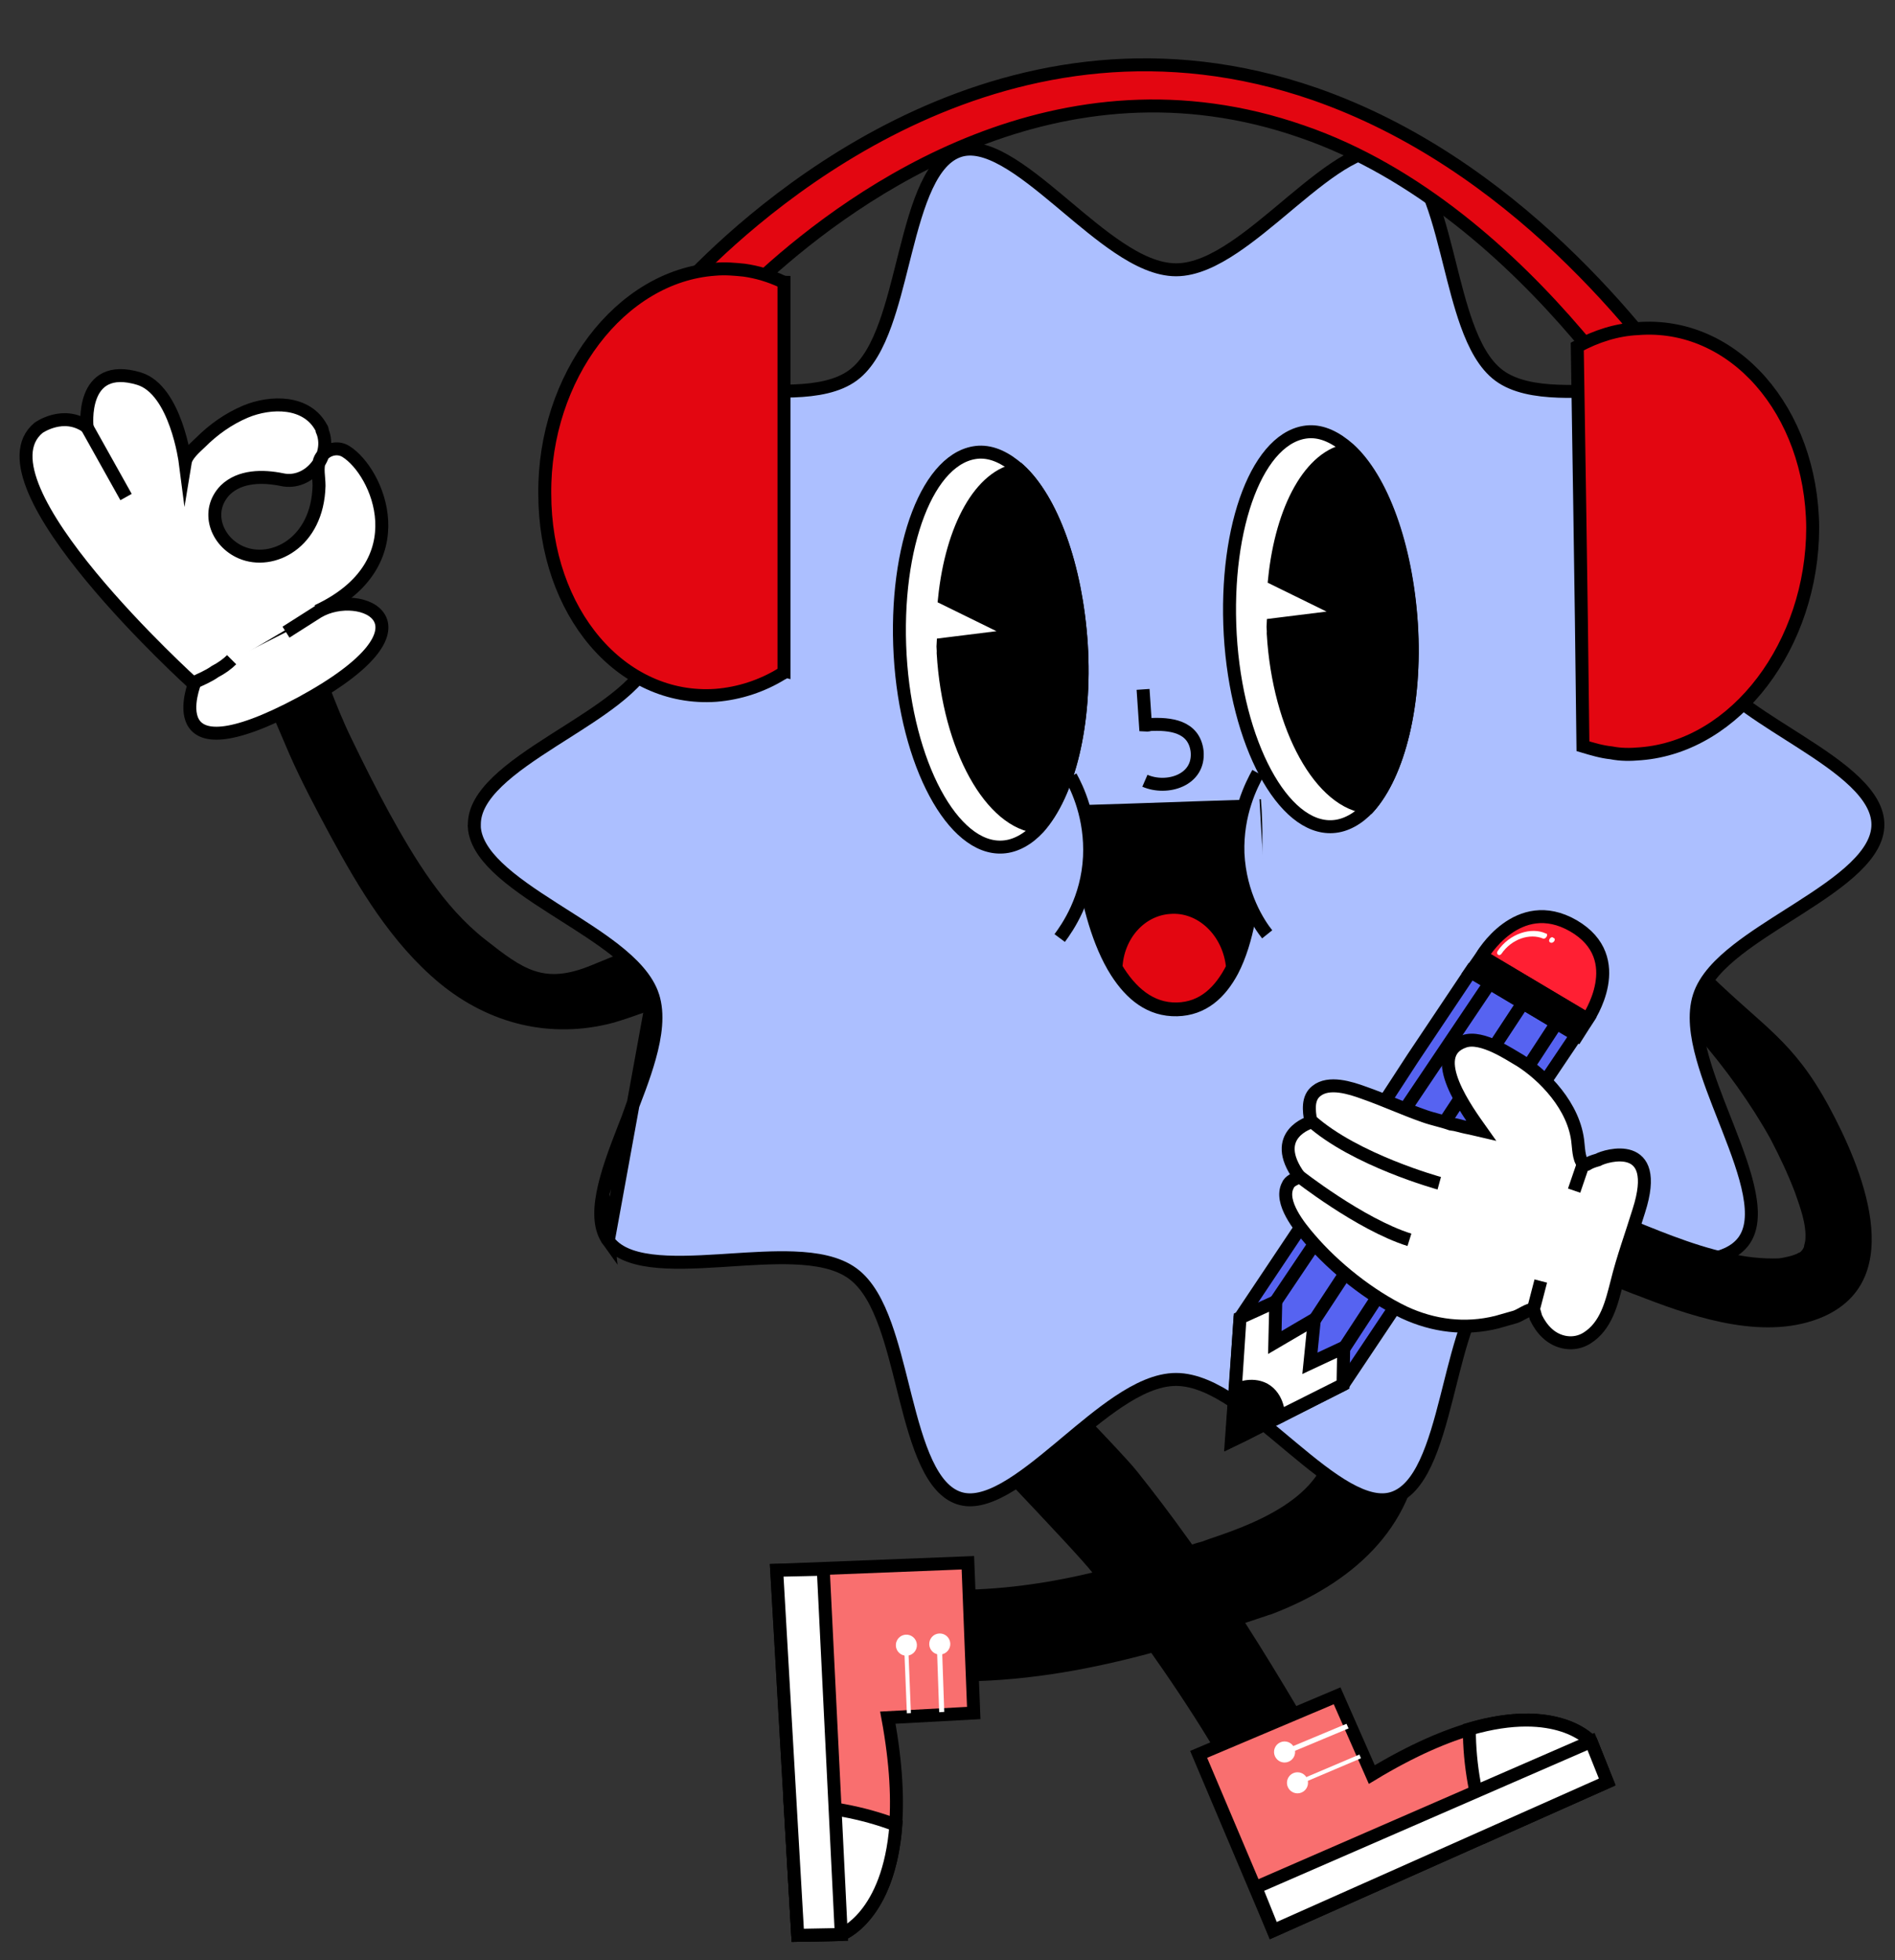 <svg width="117" height="121" viewBox="0 0 117 121" fill="none" xmlns="http://www.w3.org/2000/svg">
    <rect x="0" y="0" width="117" height="121" fill="#333333" stroke="none"/>
    <g clip-path="url(#clip0_755_6641)">
        <path d="M56.278 84.363C56.738 84.823 57.132 85.349 57.591 85.875C58.707 87.189 66.662 95.392 67.777 96.839C70.731 100.717 73.75 104.991 75.85 108.672C75.982 108.869 76.113 109.001 76.244 109.198C78.016 111.105 81.692 109.001 80.248 106.503C80.117 106.24 79.985 106.043 79.854 105.78C77.754 102.23 75.457 98.548 72.963 95.129C71.978 93.749 70.928 92.368 69.878 91.053C68.959 89.87 61.135 81.864 60.085 80.747C60.02 80.681 59.954 80.615 59.888 80.55L59.954 80.812C59.823 81.01 57 83.705 56.278 84.363Z" fill="black" stroke="black" stroke-width="0.8" stroke-miterlimit="10"/>
        <path d="M82.555 104.671L74.006 108.286L78.612 119.165L99.231 109.988L98.233 107.491C98.233 107.491 94.798 103.425 84.697 109.531L82.555 104.671Z" fill="#F96F6F" stroke="black" stroke-width="0.8" stroke-miterlimit="10"/>
        <path d="M90.72 106.722C96.192 105.125 98.233 107.491 98.233 107.491L99.231 109.989L91.845 113.281C91.141 111.13 90.718 108.988 90.72 106.722Z" fill="white" stroke="black" stroke-width="0.8" stroke-miterlimit="10"/>
        <path d="M77.536 116.497L98.233 107.491L99.231 109.989L78.612 119.165L77.536 116.497Z" fill="white" stroke="black" stroke-width="0.8" stroke-miterlimit="10"/>
        <path d="M83.263 106.683L83.134 106.399L79.43 107.946L79.56 108.231L83.263 106.683Z" fill="white"/>
        <path d="M80.296 109.84L83.931 108.297L84.029 108.527L80.394 110.07L80.296 109.84Z" fill="white"/>
        <path d="M79.415 108.366C79.289 108.424 79.14 108.368 79.083 108.242C79.025 108.116 79.081 107.968 79.207 107.91C79.333 107.853 79.482 107.909 79.539 108.035C79.597 108.16 79.541 108.309 79.415 108.366Z" fill="white" stroke="white" stroke-width="0.8" stroke-miterlimit="10"/>
        <path d="M80.212 110.269C80.086 110.326 79.937 110.271 79.88 110.145C79.823 110.019 79.879 109.87 80.004 109.813C80.131 109.756 80.279 109.811 80.337 109.937C80.394 110.063 80.338 110.211 80.212 110.269Z" fill="white" stroke="white" stroke-width="0.8" stroke-miterlimit="10"/>
        <path d="M60.026 103.362C60.157 103.362 60.223 103.362 60.354 103.362C64.292 103.231 68.23 102.442 72.103 101.324C72.497 101.193 72.891 101.061 73.284 100.93C74.531 100.535 75.713 100.141 76.894 99.746C77.288 99.615 77.682 99.483 78.076 99.352C78.207 99.286 78.338 99.286 78.469 99.22C83.064 97.445 86.936 94.224 87.33 88.965C87.527 85.677 86.346 82.916 84.376 80.55C83.195 81.799 82.014 82.916 80.963 83.968C81.686 84.954 82.21 86.072 82.407 87.255C83.261 91.791 79.06 93.895 75.45 95.144C75.056 95.276 74.663 95.407 74.334 95.539C74.269 95.539 74.138 95.605 74.072 95.605C72.759 95.999 71.447 96.459 70.068 96.788C69.74 96.854 69.412 96.985 69.084 97.051C66.261 97.84 63.308 98.366 60.42 98.497C59.961 98.497 59.567 98.629 59.239 98.826C57.138 99.944 57.401 103.428 60.026 103.362Z" fill="black" stroke="black" stroke-width="0.8" stroke-miterlimit="10"/>
        <path d="M60.12 105.733L59.758 96.459L47.954 96.924L49.253 119.455L51.942 119.403C51.942 119.403 56.96 117.627 54.816 106.02L60.12 105.733Z" fill="#F96F6F" stroke="black" stroke-width="0.8" stroke-miterlimit="10"/>
        <path d="M55.316 112.647C54.877 118.33 51.942 119.404 51.942 119.404L49.253 119.455L48.782 111.382C51.044 111.484 53.196 111.845 55.316 112.647Z" fill="white" stroke="black" stroke-width="0.8" stroke-miterlimit="10"/>
        <path d="M50.83 96.86L51.942 119.404L49.253 119.455L47.954 96.924L50.83 96.86Z" fill="white" stroke="black" stroke-width="0.8" stroke-miterlimit="10"/>
        <path d="M57.986 105.685L58.299 105.665L58.16 101.653L57.847 101.674L57.986 105.685Z" fill="white"/>
        <path d="M56.082 101.793L56.241 105.74L55.991 105.75L55.832 101.803L56.082 101.793Z" fill="white"/>
        <path d="M57.773 101.49C57.763 101.352 57.868 101.233 58.006 101.224C58.144 101.214 58.263 101.319 58.272 101.457C58.281 101.595 58.177 101.715 58.039 101.724C57.901 101.733 57.782 101.628 57.773 101.49Z" fill="white" stroke="white" stroke-width="0.8" stroke-miterlimit="10"/>
        <path d="M55.711 101.564C55.702 101.426 55.806 101.306 55.944 101.297C56.082 101.288 56.201 101.393 56.211 101.531C56.22 101.669 56.115 101.788 55.977 101.797C55.839 101.807 55.72 101.702 55.711 101.564Z" fill="white" stroke="white" stroke-width="0.8" stroke-miterlimit="10"/>
        <path d="M40.307 61.479L40.307 61.479C39.959 60.4 39.029 59.454 37.925 58.593C36.996 57.87 35.891 57.168 34.8 56.476C34.584 56.339 34.368 56.202 34.155 56.065C32.849 55.23 31.616 54.402 30.709 53.529C29.852 52.704 29.342 51.892 29.284 51.049L29.287 51.045V50.881C29.287 49.98 29.807 49.117 30.717 48.241C31.624 47.368 32.858 46.54 34.163 45.704C34.377 45.568 34.592 45.431 34.808 45.294C35.9 44.601 37.005 43.9 37.934 43.176C39.038 42.316 39.968 41.37 40.316 40.291L40.316 40.291C40.673 39.18 40.486 37.842 40.103 36.473C39.767 35.273 39.262 33.988 38.766 32.729C38.692 32.541 38.618 32.353 38.545 32.166C37.978 30.716 37.461 29.323 37.228 28.093C36.994 26.856 37.066 25.878 37.565 25.186C38.069 24.488 38.974 24.114 40.215 23.954C41.45 23.796 42.926 23.861 44.471 23.958C44.682 23.971 44.895 23.985 45.109 23.999C46.437 24.086 47.791 24.175 49.01 24.13C50.416 24.078 51.733 23.85 52.662 23.167C53.583 22.491 54.196 21.302 54.672 19.972C55.08 18.835 55.407 17.531 55.73 16.248C55.787 16.02 55.844 15.792 55.902 15.567C56.286 14.054 56.683 12.616 57.219 11.478C57.758 10.334 58.4 9.578 59.226 9.307L59.226 9.307C60.013 9.049 60.942 9.283 62.028 9.895C63.107 10.502 64.256 11.433 65.448 12.429C65.583 12.542 65.718 12.656 65.854 12.77C66.906 13.652 67.984 14.557 69.037 15.264C70.218 16.058 71.435 16.652 72.611 16.652C73.787 16.652 75.004 16.059 76.186 15.267C77.239 14.562 78.318 13.66 79.37 12.78C79.507 12.665 79.643 12.551 79.778 12.438C80.972 11.444 82.121 10.516 83.201 9.91C84.288 9.3 85.218 9.067 86.004 9.325L86.005 9.325C86.831 9.595 87.472 10.351 88.01 11.495C88.546 12.633 88.942 14.072 89.326 15.584C89.383 15.807 89.439 16.032 89.496 16.258C89.819 17.544 90.147 18.85 90.555 19.99C91.032 21.32 91.647 22.509 92.569 23.185C93.499 23.867 94.815 24.096 96.221 24.147C97.441 24.192 98.794 24.104 100.122 24.017C100.336 24.003 100.549 23.989 100.76 23.976C102.305 23.878 103.781 23.813 105.016 23.972C106.257 24.131 107.162 24.506 107.667 25.204C108.165 25.896 108.237 26.874 108.003 28.111C107.77 29.34 107.253 30.733 106.686 32.184C106.612 32.37 106.539 32.558 106.465 32.746C105.969 34.006 105.463 35.291 105.128 36.49C104.744 37.86 104.558 39.197 104.915 40.308L104.915 40.308C105.263 41.388 106.193 42.334 107.297 43.194C108.226 43.917 109.331 44.619 110.423 45.312C110.639 45.449 110.854 45.585 111.067 45.722C112.373 46.557 113.607 47.385 114.514 48.258C115.424 49.135 115.944 49.998 115.944 50.898C115.944 51.798 115.424 52.661 114.514 53.538C113.607 54.411 112.373 55.239 111.067 56.074C110.854 56.211 110.639 56.347 110.423 56.484C109.331 57.177 108.226 57.879 107.297 58.602C106.193 59.462 105.263 60.408 104.915 61.488L104.915 61.488C104.558 62.599 104.744 63.936 105.128 65.306C105.463 66.505 105.969 67.79 106.465 69.049C106.539 69.238 106.612 69.425 106.686 69.612C107.253 71.063 107.77 72.456 108.003 73.685C108.237 74.922 108.165 75.9 107.666 76.592C107.162 77.29 106.257 77.665 105.016 77.824C103.781 77.983 102.305 77.917 100.76 77.82C100.549 77.807 100.336 77.793 100.122 77.779C98.794 77.692 97.441 77.604 96.221 77.649C94.815 77.7 93.498 77.929 92.569 78.611C91.648 79.287 91.035 80.477 90.559 81.806C90.151 82.944 89.824 84.247 89.501 85.531C89.444 85.759 89.387 85.986 89.329 86.212C88.945 87.724 88.548 89.162 88.012 90.3C87.473 91.445 86.831 92.2 86.005 92.471C85.218 92.727 84.288 92.493 83.201 91.883C82.121 91.276 80.971 90.348 79.778 89.354C79.644 89.242 79.509 89.129 79.373 89.016C78.32 88.135 77.24 87.233 76.186 86.527C75.004 85.736 73.787 85.144 72.611 85.144C71.435 85.144 70.218 85.737 69.036 86.529C67.983 87.234 66.905 88.136 65.852 89.016C65.716 89.131 65.579 89.245 65.444 89.358C64.251 90.352 63.101 91.28 62.022 91.886C60.934 92.496 60.005 92.729 59.218 92.471L59.218 92.471C58.391 92.201 57.75 91.445 57.212 90.301C56.676 89.163 56.281 87.724 55.896 86.212C55.84 85.989 55.783 85.764 55.727 85.538C55.404 84.252 55.076 82.946 54.667 81.806C54.19 80.476 53.576 79.287 52.653 78.611C51.724 77.927 50.407 77.696 49.002 77.644C47.78 77.598 46.424 77.686 45.093 77.772C44.882 77.786 44.671 77.8 44.462 77.813C42.917 77.909 41.441 77.974 40.206 77.816C38.965 77.656 38.061 77.282 37.556 76.584L40.307 61.479ZM40.307 61.479C40.665 62.59 40.478 63.928 40.094 65.297M40.307 61.479L40.094 65.297M40.094 65.297C39.759 66.496 39.253 67.782 38.758 69.041M40.094 65.297L38.758 69.041M38.758 69.041C38.684 69.229 38.61 69.417 38.537 69.603M38.758 69.041L38.537 69.603M38.537 69.603C37.969 71.054 37.452 72.447 37.219 73.677M38.537 69.603L37.219 73.677M37.219 73.677C36.985 74.913 37.057 75.891 37.556 76.583L37.219 73.677Z" fill="#ACBFFF" stroke="black" stroke-width="0.8"/>
        <path d="M66.76 39.749C66.444 34.894 64.927 30.804 62.905 28.974C62.105 28.272 61.283 27.868 60.431 27.91C57.322 28.1 55.191 33.688 55.576 40.442C55.964 47.147 58.844 52.474 61.904 52.281C62.706 52.236 63.486 51.79 64.133 51.086C65.973 49.016 67.068 44.704 66.76 39.749Z" fill="white" stroke="black" stroke-width="0.8" stroke-miterlimit="10"/>
        <path d="M64.138 51.036C61.206 50.839 58.58 46.177 58.233 40.322C58.246 40.124 58.21 39.922 58.221 39.773L62.904 39.191L58.315 36.939C58.764 32.584 60.537 29.314 62.907 28.975C64.928 30.805 66.441 34.944 66.76 39.75C67.069 44.705 65.974 49.017 64.138 51.036Z" fill="black" stroke="black" stroke-width="0.8" stroke-miterlimit="10"/>
        <path d="M87.141 38.489C86.826 33.634 85.309 29.544 83.287 27.714C82.486 27.012 81.665 26.608 80.813 26.65C77.704 26.84 75.573 32.428 75.957 39.182C76.346 45.887 79.226 51.214 82.286 51.022C83.088 50.976 83.868 50.53 84.515 49.826C86.355 47.757 87.45 43.444 87.141 38.489Z" fill="white" stroke="black" stroke-width="0.8" stroke-miterlimit="10"/>
        <path d="M84.516 49.826C81.584 49.629 78.958 44.967 78.611 39.112C78.625 38.914 78.589 38.712 78.599 38.563L83.283 37.981L78.694 35.729C79.143 31.373 80.915 28.104 83.285 27.765C85.306 29.595 86.82 33.734 87.139 38.54C87.451 43.445 86.356 47.757 84.516 49.826Z" fill="black" stroke="black" stroke-width="0.8" stroke-miterlimit="10"/>
        <path d="M70.575 42.552L70.724 44.755C70.724 44.755 70.923 44.768 70.976 44.722C72.23 44.657 73.718 44.807 73.911 46.365C74.087 48.171 72.047 48.781 70.688 48.191" fill="#ACBFFF"/>
        <path d="M70.575 42.552L70.724 44.755C70.724 44.755 70.923 44.768 70.976 44.722C72.23 44.657 73.718 44.807 73.911 46.365C74.087 48.171 72.047 48.781 70.688 48.191" stroke="black" stroke-width="0.8" stroke-miterlimit="10"/>
        <path d="M68.934 59.982C69.837 61.389 71.019 62.365 72.671 62.327C74.272 62.286 75.338 61.311 76.084 59.916C77.984 56.256 77.481 49.742 77.481 49.742L73.975 49.855L69.568 50.006L66.513 50.099C66.51 50.149 66.678 56.441 68.934 59.982Z" fill="black" stroke="black" stroke-width="0.8" stroke-miterlimit="10"/>
        <path d="M68.902 59.73C69.799 61.236 71.024 62.316 72.676 62.277C74.278 62.236 75.347 61.211 76.1 59.717C75.901 57.51 74.166 55.847 72.206 56.014C70.398 56.142 68.989 57.742 68.902 59.73Z" fill="#E30611" stroke="black" stroke-width="0.8" stroke-miterlimit="10"/>
        <path d="M77.671 47.716C77.272 48.436 76.352 50.218 76.433 52.665C76.555 55.265 77.731 57.038 78.237 57.67" fill="#ACBFFF"/>
        <path d="M77.671 47.716C77.272 48.436 76.352 50.218 76.433 52.665C76.555 55.265 77.731 57.038 78.237 57.67" stroke="black" stroke-width="0.8" stroke-miterlimit="10"/>
        <path d="M66.11 47.929C66.509 48.654 67.383 50.457 67.267 52.891C67.14 55.473 65.921 57.235 65.427 57.899" fill="#ACBFFF"/>
        <path d="M66.11 47.929C66.509 48.654 67.383 50.457 67.267 52.891C67.14 55.473 65.921 57.235 65.427 57.899" stroke="black" stroke-width="0.8" stroke-miterlimit="10"/>
        <path d="M39.339 59.91C39.83 60.301 40.432 62.236 40.432 62.236C40.432 62.236 39.369 62.673 37.927 63.111C34.043 64.164 30.21 63.221 27.128 60.673C24.17 58.214 22.161 54.841 20.354 51.501C19.479 49.87 18.632 48.278 17.874 46.563C17.524 45.745 17.173 44.926 16.823 44.108C16.427 43.144 16.071 42.152 15.703 41.227C15.703 41.227 15.675 41.188 15.647 41.149C15.325 40.37 15.002 39.591 14.708 38.851C14.245 37.876 14.929 36.675 15.884 36.349C16.918 35.966 18 36.559 18.395 37.523C18.644 38.117 18.904 38.644 19.113 39.267C19.537 40.27 19.95 41.34 20.335 42.372C20.747 43.442 21.189 44.552 21.708 45.606C22.431 47.108 23.267 48.767 24.013 50.134C25.588 52.986 27.383 55.979 29.963 57.995C32.296 59.831 33.569 60.78 36.469 59.599C38.588 58.739 37.946 58.991 37.946 58.991C37.946 58.991 38.488 59.23 39.339 59.91Z" fill="black"/>
        <path d="M11.979 42.23C11.979 42.23 -1.754 29.823 2.383 26.405C2.383 26.405 3.92 25.306 5.375 26.358C5.375 26.358 4.919 22.271 8.581 23.371C10.863 24.063 11.437 28.53 11.437 28.53C11.509 28.091 12.036 27.637 12.358 27.33C13.171 26.517 14.093 25.858 15.163 25.404C16.716 24.759 18.939 24.72 19.837 26.401C19.874 26.452 19.91 26.503 19.896 26.591C20.544 28.14 19.067 29.969 17.409 29.605C16.228 29.365 14.827 29.36 13.912 30.245C12.661 31.526 13.339 33.441 14.903 34.104C16.804 34.914 19.61 33.529 19.698 29.983C19.697 29.442 19.556 28.923 19.731 28.411C19.972 27.775 20.785 27.504 21.358 27.869C23.326 29.095 25.868 34.787 19.597 37.718" fill="white"/>
        <path d="M11.979 42.23C11.979 42.23 -1.754 29.823 2.383 26.405C2.383 26.405 3.92 25.306 5.375 26.358C5.375 26.358 4.919 22.271 8.581 23.371C10.863 24.063 11.437 28.53 11.437 28.53C11.509 28.091 12.036 27.637 12.358 27.33C13.171 26.517 14.093 25.858 15.163 25.404C16.716 24.759 18.939 24.72 19.837 26.401C19.874 26.452 19.91 26.503 19.896 26.591C20.544 28.14 19.067 29.969 17.409 29.605C16.228 29.365 14.827 29.36 13.912 30.245C12.661 31.526 13.339 33.441 14.903 34.104C16.804 34.914 19.61 33.529 19.698 29.983C19.697 29.442 19.556 28.923 19.731 28.411C19.972 27.775 20.785 27.504 21.358 27.869C23.326 29.095 25.868 34.787 19.597 37.718" stroke="black" stroke-width="0.8" stroke-miterlimit="10"/>
        <path d="M5.339 26.311L7.782 30.679" stroke="black" stroke-width="0.8" stroke-miterlimit="10"/>
        <path d="M17.658 39.019L19.629 37.766C22.237 36.213 27.553 38.533 18.563 43.406C9.536 48.227 12.039 42.103 12.039 42.103C12.383 41.935 12.867 41.744 13.277 41.451C13.673 41.246 14.031 40.99 14.302 40.719" fill="white"/>
        <path d="M17.658 39.019L19.629 37.766C22.237 36.213 27.553 38.533 18.563 43.406C9.536 48.227 12.039 42.103 12.039 42.103C12.383 41.935 12.867 41.744 13.277 41.451C13.673 41.246 14.031 40.99 14.302 40.719" stroke="black" stroke-width="0.8" stroke-miterlimit="10"/>
        <path d="M41.866 17.956L44.61 19.585C44.727 19.469 47.295 16.909 47.295 16.909C52.841 11.905 65.392 2.886 80.395 8.123C87.517 10.567 93.354 15.92 97.382 20.633C98.141 21.506 98.842 22.378 99.484 23.193C100.652 24.648 101.586 25.986 102.286 27.033L104.971 25.578C101.469 20.458 93.354 10.043 81.154 5.795C62.298 -0.721 47.529 12.254 42.975 16.851C42.508 17.316 42.158 17.723 41.866 17.956Z" fill="#E30611" stroke="black" stroke-width="0.8" stroke-miterlimit="10"/>
        <path d="M44.201 42.918C45.66 42.801 47.062 42.336 48.287 41.579C48.346 41.579 48.346 41.521 48.404 41.521V18.189V17.432C48.346 17.432 48.346 17.374 48.287 17.374C47.529 17.025 46.77 16.792 45.952 16.676C45.368 16.618 44.785 16.56 44.143 16.618C38.305 17.025 33.576 23.251 33.635 30.466C33.635 37.797 38.363 43.325 44.201 42.918Z" fill="#E30611" stroke="black" stroke-width="0.8" stroke-miterlimit="10"/>
        <path d="M101.293 46.525C100.651 46.583 100.068 46.583 99.484 46.467C98.9 46.409 98.316 46.234 97.733 46.06C97.616 35.412 97.441 25.462 97.382 21.389C98.55 20.749 99.834 20.342 101.118 20.284C107.014 19.818 111.86 25.346 111.918 32.561C111.918 39.776 107.189 46.06 101.293 46.525Z" fill="#E30611" stroke="black" stroke-width="0.8" stroke-miterlimit="10"/>
        <path d="M97.336 63.873L90.797 59.98L87.23 65.309L85.781 67.536L84.741 69.109L76.567 81.34L76.248 85.82L76.025 88.939C76.986 88.487 77.951 87.954 78.911 87.501L82.929 85.461L91.237 73.038L92.277 71.465L93.726 69.239L97.336 63.873Z" fill="#5663F1" stroke="black" stroke-width="0.8" stroke-miterlimit="10"/>
        <path d="M76.56 81.343L78.769 80.337L78.71 82.865L81.151 81.435L80.877 84.148L82.962 83.174L82.92 85.462L76.061 88.903L76.56 81.343Z" fill="white" stroke="black" stroke-width="0.8" stroke-miterlimit="10"/>
        <path d="M76.282 85.784C76.405 85.753 77.242 85.332 78.058 85.753C78.95 86.26 78.95 87.385 78.944 87.465C77.985 87.918 77.019 88.451 76.059 88.903L76.282 85.784Z" fill="black" stroke="black" stroke-width="0.8" stroke-miterlimit="10"/>
        <path d="M78.736 80.375L91.959 60.707" stroke="black" stroke-width="0.8" stroke-miterlimit="10"/>
        <path d="M81.111 81.55L94.007 61.939" stroke="black" stroke-width="0.8" stroke-miterlimit="10"/>
        <path d="M82.964 83.25L96.141 63.097" stroke="black" stroke-width="0.8" stroke-miterlimit="10"/>
        <path d="M91.482 59.02C91.482 59.02 93.692 55.163 97.139 57.141C100.624 59.162 98.018 62.911 98.018 62.911L91.482 59.02Z" fill="#FF1F33" stroke="black" stroke-width="0.8" stroke-miterlimit="10"/>
        <path d="M95.271 57.931C94.448 57.59 93.334 57.951 92.703 58.87C92.569 59.062 92.339 58.884 92.474 58.693C93.196 57.62 94.557 57.196 95.454 57.623C95.615 57.635 95.469 57.986 95.271 57.931Z" fill="white"/>
        <path d="M95.697 58.162C95.542 58.07 95.769 57.724 95.918 57.896C96.116 57.951 95.89 58.297 95.697 58.162Z" fill="white"/>
        <path d="M90.809 59.978L97.381 63.911L98.016 62.912L91.482 59.022L90.809 59.978Z" fill="black" stroke="black" stroke-width="0.8" stroke-miterlimit="10"/>
        <path d="M90.143 74.97C90.389 75.106 90.635 75.243 90.88 75.379C92.635 76.272 94.389 77.165 96.212 77.935C97.693 78.596 99.161 79.21 100.615 79.776C100.908 79.899 101.25 80.008 101.543 80.131C104.854 81.406 109.12 82.77 112.565 81.275C117.886 78.937 114.898 71.951 112.916 68.287C110.715 64.222 108.872 63.388 105.567 60.153L104.877 61.978L104.879 64.044C106.498 65.904 108.125 68.154 109.308 70.293C109.875 71.369 110.408 72.506 110.832 73.623C111.14 74.514 111.55 75.583 111.462 76.536C111.476 76.584 111.367 76.924 111.381 76.972C111.347 77.033 111.313 77.094 111.313 77.094C111.278 77.156 111.163 77.292 111.115 77.305L111.067 77.319C110.808 77.496 110.126 77.638 109.825 77.672C108.802 77.705 107.737 77.596 106.679 77.33C104.42 76.838 102.12 75.843 99.956 74.963C99.075 74.595 98.256 74.261 97.423 73.879C96.468 73.429 95.512 72.979 94.556 72.529C93.832 72.168 93.109 71.806 92.433 71.432C91.949 72.085 91.513 72.724 91.138 73.398C90.784 73.963 90.463 74.466 90.143 74.97Z" fill="black"/>
        <path d="M97.869 71.884C97.502 71.785 97.474 70.982 97.429 70.59C97.238 68.279 95.261 66.341 93.856 65.456C93.293 65.143 91.513 63.892 90.405 64.275C88.002 65.092 90.652 68.664 91.449 69.789C90.796 69.636 90.653 69.609 90.51 69.582C90.224 69.528 89.92 69.412 89.572 69.376C89.044 69.188 88.472 69.08 87.944 68.892C86.666 68.445 85.494 67.899 84.216 67.452C83.384 67.147 82.043 66.718 81.275 67.341C80.722 67.769 80.812 68.554 80.929 69.196C80.929 69.196 80.929 69.196 80.947 69.259C80.947 69.259 78.32 70.005 80.228 72.639C79.933 72.79 79.62 72.879 79.504 73.182C78.987 74.207 80.24 75.743 80.849 76.448C82.38 78.243 84.572 79.985 86.691 81.005C88.489 81.845 90.455 82.097 92.412 81.609C92.787 81.503 93.162 81.396 93.537 81.289C93.85 81.201 94.404 80.773 94.69 80.827C94.69 80.827 94.816 81.264 94.833 81.327C95.004 81.684 95.237 82.023 95.514 82.282C96.167 82.907 97.168 83.096 97.972 82.597C99.178 81.849 99.506 80.404 99.826 79.165C100.2 77.64 100.734 76.204 101.188 74.724C102.612 70.266 99.128 71.323 98.664 71.59C97.913 71.803 98.074 71.893 97.869 71.884Z" fill="white" stroke="black" stroke-width="0.8" stroke-miterlimit="10"/>
        <path d="M88.862 73.034C88.862 73.034 83.65 71.609 80.912 69.144" stroke="black" stroke-width="0.8" stroke-miterlimit="10"/>
        <path d="M80.125 72.54C80.125 72.54 83.972 75.569 87.02 76.527" stroke="black" stroke-width="0.8" stroke-miterlimit="10"/>
        <path d="M97.777 71.769L97.189 73.49" stroke="black" stroke-width="0.8" stroke-miterlimit="10"/>
        <path d="M95.13 79.07L94.713 80.674" stroke="black" stroke-width="0.8" stroke-miterlimit="10"/>
    </g>
    <defs>
        <clipPath id="clip0_755_6641">
            <rect width="117" height="121" fill="white"/>
        </clipPath>
    </defs>
</svg>

